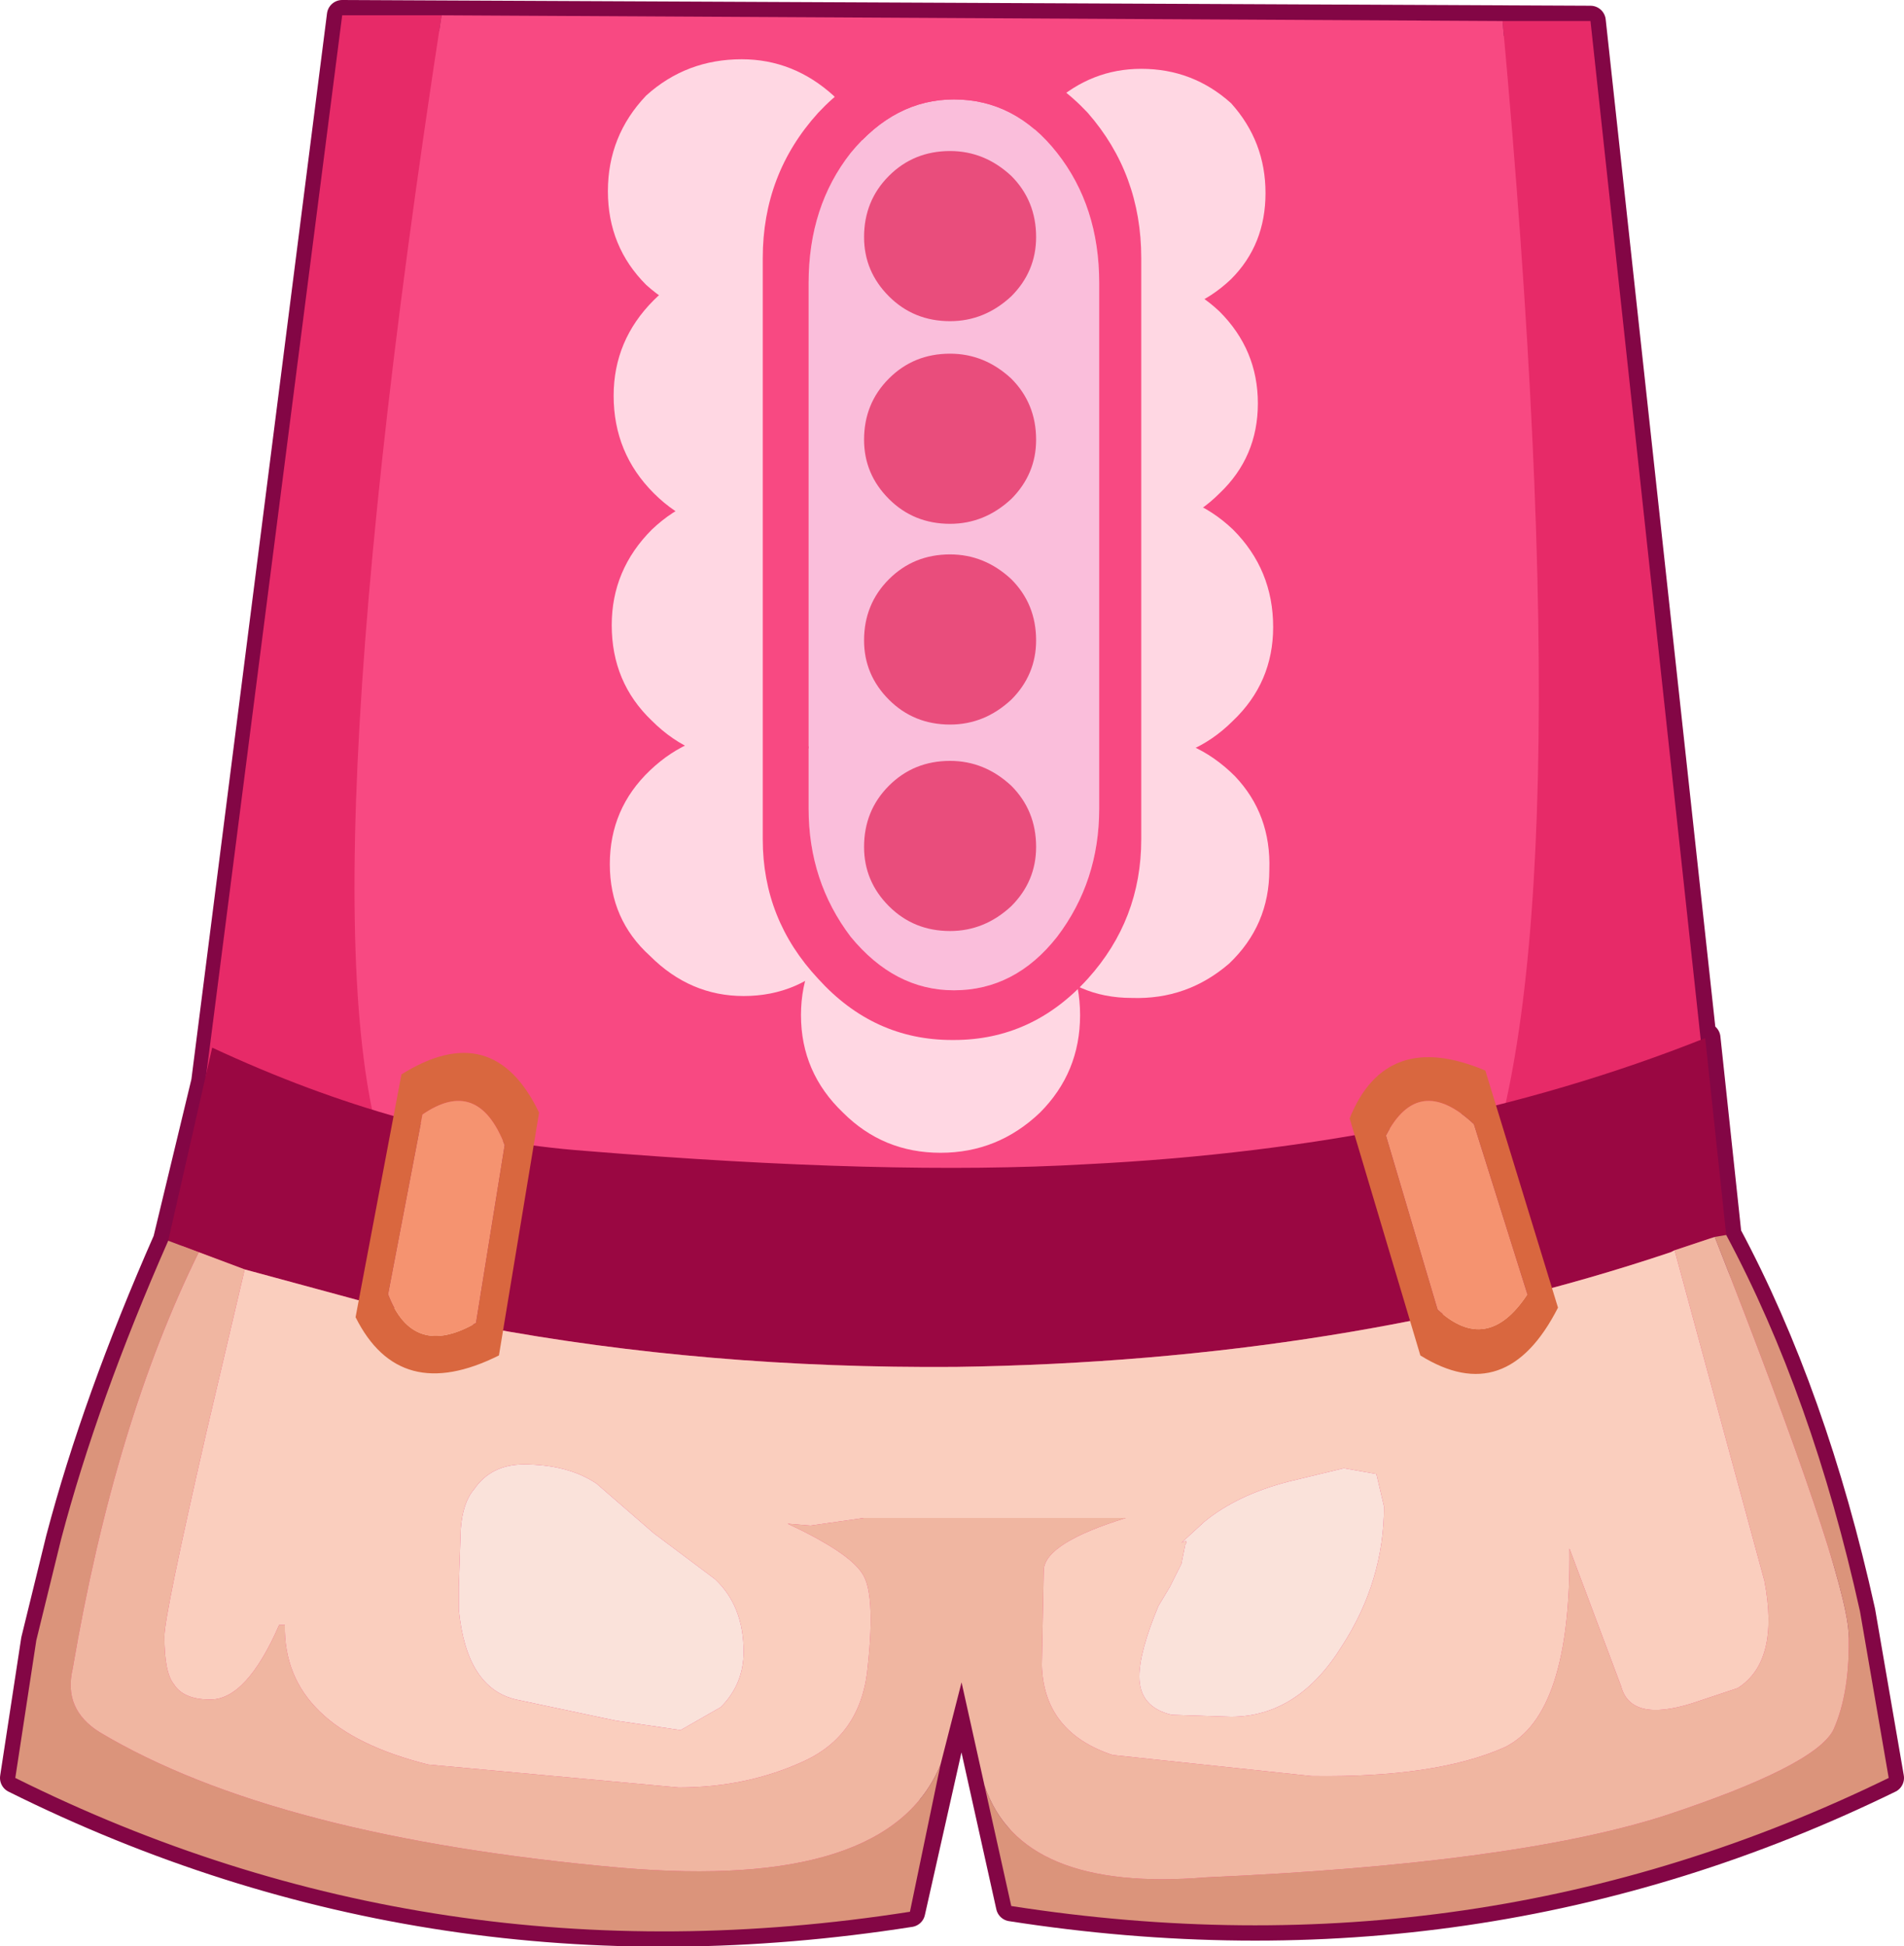 <?xml version="1.0" encoding="UTF-8" standalone="no"?>
<svg xmlns:xlink="http://www.w3.org/1999/xlink" height="50.9px" width="49.8px" xmlns="http://www.w3.org/2000/svg">
  <g transform="matrix(1.0, 0.0, 0.0, 1.0, 2.0, 0.4)">
    <path d="M43.15 31.9 Q45.4 36.1 46.65 41.75 L47.4 46.1 Q36.65 51.35 24.45 49.45 L23.15 43.6 21.8 49.6 Q9.35 51.55 -1.6 46.1 L-1.05 42.5 -0.4 39.85 Q0.55 36.25 2.4 32.05 L3.4 27.9 6.95 0.0 39.6 0.15 42.5 26.8 42.6 26.75 43.15 31.9" fill="#e92d6b" fill-rule="evenodd" stroke="none"/>
    <path d="M43.15 31.9 L42.6 26.75 42.5 26.8 39.6 0.15 6.95 0.0 3.4 27.9 2.4 32.05 Q0.55 36.25 -0.4 39.85 L-1.05 42.5 -1.6 46.1 Q9.35 51.55 21.8 49.6 L23.15 43.6 24.45 49.45 Q36.65 51.35 47.4 46.1 L46.65 41.75 Q45.4 36.1 43.15 31.9 Z" fill="none" stroke="#830645" stroke-linecap="round" stroke-linejoin="round" stroke-width="0.8"/>
    <path d="M37.3 0.15 L39.6 0.15 42.5 26.95 42.5 29.7 38.3 30.65 36.6 31.0 Q39.5 24.2 37.3 0.15 M8.5 30.9 L6.6 30.6 3.1 30.0 6.95 0.0 9.55 0.0 Q5.6 25.65 8.5 30.9" fill="#e72a68" fill-rule="evenodd" stroke="none"/>
    <path d="M37.3 0.15 Q39.5 24.2 36.6 31.0 L23.05 32.15 12.35 31.5 10.9 31.25 9.15 31.0 8.5 30.9 Q5.6 25.65 9.55 0.0 L37.3 0.15" fill="#f84982" fill-rule="evenodd" stroke="none"/>
    <path d="M2.4 32.05 L3.55 27.0 Q8.6 29.35 13.3 29.7 21.25 30.35 26.4 30.05 35.45 29.6 42.6 26.75 L43.15 31.9 42.85 31.95 41.8 32.3 41.7 32.35 Q33.2 35.2 23.0 35.35 16.5 35.4 10.6 34.3 L7.35 33.6 4.4 32.8 3.2 32.35 2.4 32.05" fill="#9a0742" fill-rule="evenodd" stroke="none"/>
    <path d="M2.4 32.05 L3.2 32.35 Q1.0 36.8 -0.1 43.25 -0.35 44.3 0.6 44.9 5.2 47.65 14.25 48.45 21.25 49.05 22.6 45.75 L21.8 49.6 Q9.35 51.55 -1.6 46.1 L-1.05 42.5 -0.4 39.85 Q0.55 36.25 2.4 32.05 M42.85 31.95 L43.15 31.9 Q45.4 36.1 46.65 41.75 L47.4 46.1 Q36.65 51.35 24.45 49.45 L23.75 46.3 Q24.7 49.1 29.55 48.7 37.55 48.35 41.5 47.1 45.45 45.8 45.95 44.85 46.4 43.85 46.35 42.3 46.25 40.6 42.85 31.95" fill="#db947b" fill-rule="evenodd" stroke="none"/>
    <path d="M3.2 32.35 L4.4 32.8 3.4 37.05 Q2.3 41.85 2.3 42.4 2.3 43.35 2.55 43.65 2.8 44.05 3.5 44.05 4.45 44.05 5.3 42.1 L5.45 42.1 Q5.4 44.8 9.2 45.75 L15.75 46.35 Q17.55 46.35 19.05 45.65 20.55 44.95 20.7 43.15 20.9 41.25 20.55 40.75 20.2 40.2 18.6 39.45 L19.2 39.5 20.6 39.3 27.45 39.3 Q25.35 39.95 25.3 40.65 L25.25 43.15 Q25.3 44.9 27.1 45.5 L32.3 46.05 Q35.55 46.1 37.35 45.3 39.1 44.45 39.05 40.1 L40.4 43.7 Q40.65 44.65 42.25 44.15 L43.45 43.75 Q44.55 43.05 44.15 40.95 L41.8 32.3 42.85 31.95 Q46.25 40.6 46.35 42.3 46.4 43.85 45.95 44.85 45.45 45.8 41.5 47.1 37.55 48.35 29.55 48.7 24.7 49.1 23.75 46.3 L23.15 43.6 22.6 45.75 Q21.25 49.05 14.25 48.45 5.2 47.65 0.6 44.9 -0.35 44.3 -0.1 43.25 1.0 36.8 3.2 32.35" fill="#f0b6a1" fill-rule="evenodd" stroke="none"/>
    <path d="M4.4 32.8 L7.35 33.6 10.6 34.3 Q16.5 35.4 23.0 35.35 33.2 35.2 41.7 32.35 L41.8 32.3 44.15 40.95 Q44.55 43.05 43.45 43.75 L42.25 44.15 Q40.65 44.65 40.4 43.7 L39.05 40.1 Q39.1 44.45 37.35 45.3 35.55 46.1 32.3 46.05 L27.1 45.5 Q25.3 44.9 25.25 43.15 L25.3 40.65 Q25.35 39.95 27.45 39.3 L20.6 39.3 19.2 39.5 18.6 39.45 Q20.2 40.2 20.55 40.75 20.9 41.25 20.7 43.15 20.55 44.95 19.05 45.65 17.55 46.35 15.75 46.35 L9.2 45.75 Q5.4 44.8 5.45 42.1 L5.3 42.1 Q4.45 44.05 3.5 44.05 2.8 44.05 2.55 43.65 2.3 43.35 2.3 42.4 2.3 41.85 3.4 37.05 L4.4 32.8 M10.0 41.1 L10.0 41.4 10.0 41.7 Q10.2 43.75 11.5 44.05 L14.1 44.6 15.8 44.85 16.85 44.25 Q17.45 43.65 17.45 42.8 17.45 41.6 16.7 40.9 L15.1 39.7 13.6 38.4 Q12.85 37.9 11.7 37.9 10.85 37.9 10.4 38.55 10.1 38.9 10.05 39.6 L10.0 41.1 M29.0 40.0 L28.9 40.5 28.6 41.1 28.3 41.6 Q27.8 42.8 27.8 43.45 27.8 44.25 28.65 44.45 L30.2 44.5 Q31.95 44.5 33.1 42.65 34.2 40.95 34.2 39.0 L34.0 38.15 33.15 38.0 31.7 38.35 Q30.35 38.7 29.5 39.4 L28.9 39.95 Q29.1 39.85 29.0 40.0" fill="#facebe" fill-rule="evenodd" stroke="none"/>
    <path d="M10.0 41.1 L10.05 39.6 Q10.1 38.9 10.4 38.55 10.85 37.9 11.7 37.9 12.85 37.9 13.6 38.4 L15.1 39.7 16.7 40.9 Q17.45 41.6 17.45 42.8 17.45 43.65 16.85 44.25 L15.8 44.85 14.1 44.6 11.5 44.05 Q10.2 43.75 10.0 41.7 L10.0 41.4 10.0 41.1 M29.0 40.0 Q29.1 39.85 28.9 39.95 L29.5 39.4 Q30.35 38.7 31.7 38.35 L33.15 38.0 34.0 38.15 34.2 39.0 Q34.2 40.95 33.1 42.65 31.95 44.5 30.2 44.5 L28.65 44.45 Q27.8 44.25 27.8 43.45 27.8 42.8 28.3 41.6 L28.6 41.1 28.9 40.5 29.0 40.0" fill="#fae2da" fill-rule="evenodd" stroke="none"/>
    <path d="M33.3 28.85 Q34.25 26.5 36.85 27.6 L38.75 33.8 Q37.4 36.45 35.15 35.05 L33.3 28.85 M11.2 29.55 Q10.5 27.75 9.05 28.75 L8.15 33.45 Q8.8 35.15 10.45 34.2 L11.2 29.55 M34.25 29.3 L35.6 33.85 Q36.9 35.05 37.95 33.45 L36.55 29.0 Q35.1 27.65 34.25 29.3 M12.1 28.7 L11.05 35.05 Q8.45 36.35 7.3 34.05 L8.5 27.7 Q10.9 26.2 12.1 28.7" fill="#d9673f" fill-rule="evenodd" stroke="none"/>
    <path d="M34.25 29.3 Q35.1 27.65 36.55 29.0 L37.95 33.45 Q36.9 35.05 35.6 33.85 L34.25 29.3 M11.2 29.55 L10.45 34.2 Q8.8 35.15 8.15 33.45 L9.05 28.75 Q10.5 27.75 11.2 29.55" fill="#f59370" fill-rule="evenodd" stroke="none"/>
    <path d="M24.65 4.65 Q24.65 6.0 25.55 6.9 26.55 7.85 27.85 7.85 29.2 7.85 30.2 6.9 31.1 6.0 31.1 4.65 31.1 3.3 30.2 2.3 29.2 1.4 27.85 1.4 26.55 1.4 25.55 2.3 24.65 3.3 24.65 4.65" fill="#ffd7e3" fill-rule="evenodd" stroke="none"/>
    <path d="M30.9 10.15 Q30.9 8.75 29.9 7.75 28.9 6.8 27.5 6.8 26.1 6.8 25.1 7.75 24.15 8.75 24.15 10.15 24.15 11.55 25.1 12.5 26.1 13.5 27.5 13.5 28.9 13.5 29.9 12.5 30.9 11.55 30.9 10.15" fill="#ffd7e3" fill-rule="evenodd" stroke="none"/>
    <path d="M31.3 16.0 Q31.3 14.5 30.25 13.45 29.2 12.45 27.75 12.45 26.3 12.45 25.25 13.45 24.2 14.5 24.2 16.0 24.2 17.45 25.25 18.45 26.3 19.5 27.75 19.5 29.2 19.5 30.25 18.45 31.3 17.45 31.3 16.0" fill="#ffd7e3" fill-rule="evenodd" stroke="none"/>
    <path d="M31.2 22.35 Q31.25 20.9 30.3 19.9 29.25 18.85 27.8 18.8 26.35 18.8 25.35 19.75 24.3 20.75 24.25 22.2 24.25 23.65 25.2 24.65 26.15 25.7 27.6 25.7 29.05 25.75 30.15 24.8 31.2 23.8 31.2 22.35" fill="#ffd7e3" fill-rule="evenodd" stroke="none"/>
    <path d="M26.25 26.15 Q26.25 24.65 25.2 23.6 24.1 22.55 22.6 22.55 21.1 22.55 20.05 23.6 18.95 24.65 18.95 26.15 18.95 27.65 20.05 28.7 21.1 29.75 22.6 29.75 24.1 29.75 25.2 28.7 26.25 27.65 26.25 26.15" fill="#ffd7e3" fill-rule="evenodd" stroke="none"/>
    <path d="M20.8 4.6 Q20.8 6.05 19.8 7.05 18.75 8.0 17.4 8.0 15.95 8.0 14.9 7.05 13.9 6.05 13.9 4.6 13.9 3.15 14.9 2.1 15.95 1.15 17.4 1.15 18.75 1.15 19.8 2.1 20.8 3.15 20.8 4.6" fill="#ffd7e3" fill-rule="evenodd" stroke="none"/>
    <path d="M14.05 9.95 Q14.05 8.5 15.1 7.45 16.15 6.4 17.65 6.4 19.1 6.4 20.15 7.45 21.2 8.5 21.2 9.95 21.2 11.45 20.15 12.5 19.1 13.55 17.65 13.55 16.15 13.55 15.1 12.5 14.05 11.45 14.05 9.95" fill="#ffd7e3" fill-rule="evenodd" stroke="none"/>
    <path d="M14.0 15.95 Q14.0 14.5 15.05 13.45 16.1 12.45 17.55 12.45 19.0 12.45 20.05 13.45 21.1 14.5 21.1 15.95 21.1 17.45 20.05 18.45 19.0 19.5 17.55 19.5 16.1 19.5 15.05 18.45 14.0 17.45 14.0 15.95" fill="#ffd7e3" fill-rule="evenodd" stroke="none"/>
    <path d="M13.95 22.2 Q13.95 20.75 15.0 19.75 16.05 18.75 17.45 18.75 18.9 18.75 19.9 19.75 20.95 20.75 20.95 22.2 20.95 23.65 19.9 24.6 18.9 25.65 17.45 25.65 16.05 25.65 15.0 24.6 13.95 23.65 13.95 22.2" fill="#ffd7e3" fill-rule="evenodd" stroke="none"/>
    <path d="M19.15 7.0 Q19.15 5.0 20.25 3.6 21.4 2.2 22.95 2.2 24.55 2.2 25.65 3.6 26.75 5.0 26.75 7.0 L26.75 20.55 26.75 20.75 Q26.75 22.65 25.65 24.1 24.55 25.5 22.95 25.5 21.4 25.5 20.25 24.1 19.15 22.65 19.15 20.75 L19.15 7.0" fill="#fabedb" fill-rule="evenodd" stroke="none"/>
    <path d="M17.95 6.35 Q17.95 4.15 19.4 2.55 20.85 1.0 22.9 1.0 L22.95 1.0 Q25.0 1.0 26.45 2.55 27.85 4.15 27.85 6.35 L27.85 21.55 Q27.85 23.65 26.45 25.2 25.0 26.8 22.95 26.8 L22.9 26.8 Q20.85 26.8 19.4 25.2 17.95 23.65 17.95 21.55 L17.95 6.35 M19.15 7.0 L19.15 20.75 Q19.15 22.65 20.25 24.1 21.4 25.5 22.95 25.5 24.55 25.5 25.65 24.1 26.75 22.65 26.75 20.75 L26.75 20.55 26.75 7.0 Q26.75 5.0 25.65 3.6 24.55 2.2 22.95 2.2 21.4 2.2 20.25 3.6 19.15 5.0 19.15 7.0" fill="#f84982" fill-rule="evenodd" stroke="none"/>
    <path d="M24.45 9.5 Q25.1 10.15 25.1 11.1 25.1 12.0 24.45 12.65 23.75 13.3 22.85 13.3 21.9 13.3 21.25 12.65 20.6 12.0 20.6 11.1 20.6 10.15 21.25 9.5 21.9 8.85 22.85 8.85 23.75 8.85 24.45 9.5" fill="#e94d7c" fill-rule="evenodd" stroke="none"/>
    <path d="M24.45 14.75 Q25.1 15.4 25.1 16.35 25.1 17.25 24.45 17.9 23.75 18.55 22.85 18.55 21.9 18.55 21.25 17.9 20.6 17.25 20.6 16.35 20.6 15.4 21.25 14.75 21.9 14.1 22.85 14.1 23.75 14.1 24.45 14.75" fill="#e94d7c" fill-rule="evenodd" stroke="none"/>
    <path d="M24.45 4.2 Q25.1 4.85 25.1 5.8 25.1 6.7 24.45 7.35 23.75 8.0 22.85 8.0 21.9 8.0 21.25 7.35 20.6 6.7 20.6 5.8 20.6 4.85 21.25 4.2 21.9 3.55 22.85 3.55 23.75 3.55 24.45 4.2" fill="#e94d7c" fill-rule="evenodd" stroke="none"/>
    <path d="M24.45 20.15 Q25.1 20.8 25.1 21.75 25.1 22.65 24.45 23.3 23.75 23.95 22.85 23.95 21.9 23.95 21.25 23.3 20.6 22.65 20.6 21.75 20.6 20.8 21.25 20.15 21.9 19.5 22.85 19.5 23.75 19.5 24.45 20.15" fill="#e94d7c" fill-rule="evenodd" stroke="none"/>
  </g>
</svg>
